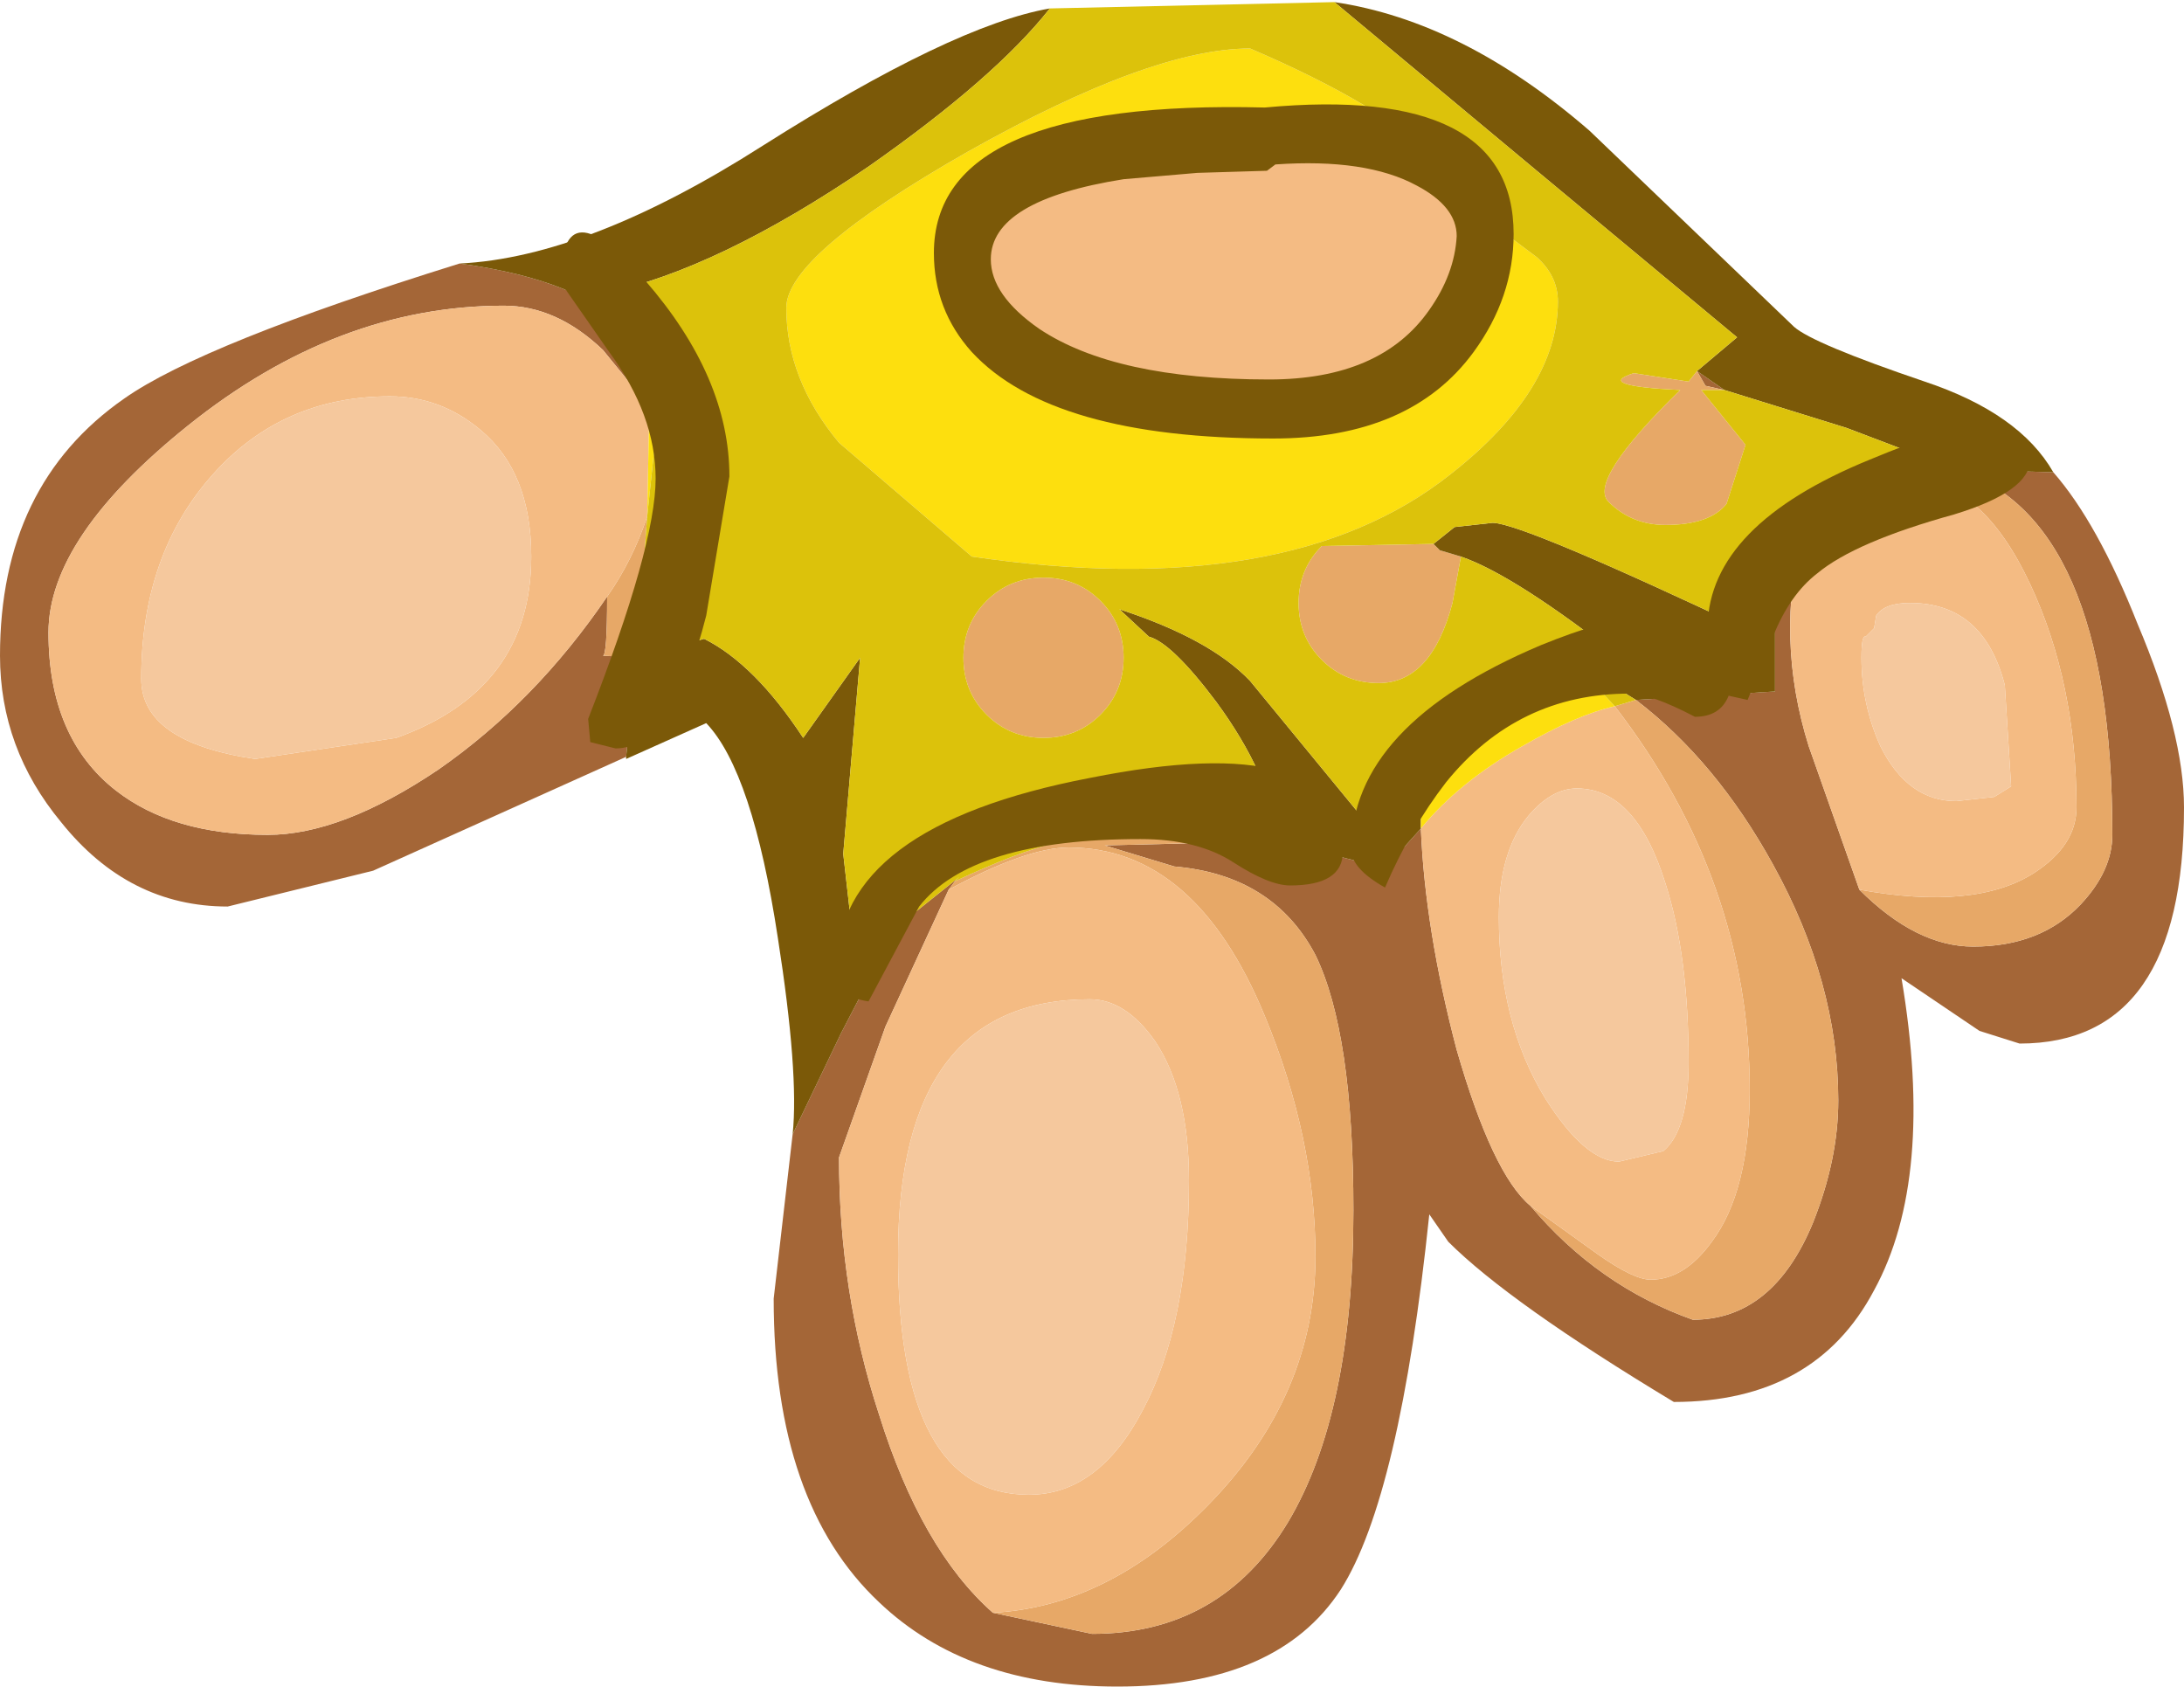 <?xml version="1.0" encoding="UTF-8" standalone="no"?>
<svg xmlns:ffdec="https://www.free-decompiler.com/flash" xmlns:xlink="http://www.w3.org/1999/xlink" ffdec:objectType="shape" height="40.0px" width="51.8px" xmlns="http://www.w3.org/2000/svg">
  <g transform="matrix(1.0, 0.0, 0.0, 1.0, 27.6, 3.15)">
    <path d="M21.1 8.05 Q22.15 9.25 23.1 11.65 24.2 14.25 24.2 16.0 24.2 21.6 20.3 21.6 L19.35 21.3 17.5 20.05 Q18.3 24.8 16.85 27.45 15.45 30.1 12.1 30.1 8.2 27.75 6.75 26.3 L6.3 25.65 Q5.6 32.35 4.2 34.55 2.7 36.85 -1.1 36.85 -4.65 36.85 -6.75 34.85 -9.25 32.5 -9.25 27.65 L-8.8 23.75 -7.65 21.35 -6.35 18.85 -4.85 17.65 -4.95 17.75 -5.1 17.95 -6.6 21.2 -7.7 24.3 Q-7.7 27.5 -6.75 30.4 -5.75 33.6 -4.05 35.1 L-1.7 35.6 Q1.35 35.6 2.95 32.95 4.5 30.35 4.5 25.55 4.5 21.35 3.6 19.5 2.6 17.6 0.25 17.4 L-1.4 16.9 2.7 16.8 4.5 17.25 5.5 17.2 5.65 17.0 6.1 16.5 Q6.2 18.9 6.95 21.75 7.8 24.7 8.7 25.45 10.3 27.35 12.55 28.15 14.45 28.15 15.4 25.85 16.0 24.35 16.0 22.95 16.0 20.15 14.45 17.35 13.1 14.9 11.2 13.45 L14.5 13.25 14.5 10.7 15.05 9.6 15.15 9.45 Q14.5 12.0 15.3 14.55 L16.5 17.95 Q17.85 19.3 19.2 19.3 20.8 19.3 21.75 18.3 22.5 17.5 22.5 16.65 22.5 9.05 18.7 7.95 L19.2 8.0 21.1 8.05 M-12.75 14.8 L-18.75 17.5 -22.2 18.35 Q-24.55 18.35 -26.15 16.35 -27.6 14.6 -27.6 12.4 -27.6 8.35 -24.65 6.3 -22.8 5.0 -16.7 3.1 -13.75 3.5 -12.65 4.75 L-12.25 5.55 -12.2 6.5 -13.3 5.15 Q-14.4 4.1 -15.65 4.1 -19.6 4.1 -23.15 6.95 -26.45 9.6 -26.45 11.85 -26.45 14.35 -24.85 15.6 -23.5 16.65 -21.25 16.65 -19.5 16.65 -17.2 15.1 -14.9 13.5 -13.2 11.0 -13.2 12.4 -13.3 12.4 L-12.5 12.45 -12.75 14.8 M12.65 5.65 L13.3 6.1 12.85 6.0 12.65 5.65" fill="#a46637" fill-rule="evenodd" stroke="none"/>
    <path d="M18.7 7.95 Q22.5 9.05 22.5 16.65 22.5 17.5 21.75 18.3 20.8 19.3 19.2 19.3 17.85 19.3 16.5 17.95 19.25 18.45 20.65 17.55 21.65 16.9 21.65 16.0 21.65 13.05 20.55 10.7 19.4 8.25 17.75 8.25 17.55 8.25 15.15 9.45 16.45 7.75 18.7 7.95 M11.2 13.45 Q13.1 14.9 14.45 17.35 16.0 20.15 16.0 22.95 16.0 24.35 15.4 25.85 14.45 28.15 12.55 28.15 10.3 27.35 8.7 25.45 L10.3 26.6 Q11.15 27.2 11.55 27.2 12.35 27.2 13.0 26.3 13.9 25.1 13.9 22.7 13.9 17.75 10.7 13.6 L11.2 13.45 M2.7 16.8 L-1.4 16.9 0.25 17.4 Q2.6 17.6 3.6 19.5 4.5 21.35 4.5 25.55 4.5 30.35 2.95 32.95 1.35 35.6 -1.7 35.6 L-4.05 35.1 Q-1.3 34.95 1.05 32.55 3.6 29.95 3.6 26.65 3.6 23.85 2.4 20.95 0.75 16.95 -2.25 16.95 -3.25 16.95 -5.1 17.95 L-4.95 17.75 Q-3.45 17.05 -2.6 16.85 -1.3 16.5 2.7 16.8 M13.3 6.1 L12.75 6.1 13.8 7.4 13.35 8.8 Q12.95 9.3 11.9 9.3 11.1 9.3 10.55 8.75 10.05 8.25 12.25 6.1 10.2 6.0 11.15 5.7 L12.45 5.9 12.65 5.65 12.85 6.0 13.3 6.1 M6.4 9.75 L6.55 9.9 7.05 10.05 6.85 11.15 Q6.35 13.05 5.1 13.05 4.3 13.05 3.75 12.5 3.2 11.95 3.2 11.15 3.2 10.35 3.75 9.8 L6.4 9.75 M7.85 2.2 L6.5 0.65 Q7.05 0.65 7.45 1.1 7.85 1.55 7.85 2.2 M-2.85 10.55 Q-2.05 10.55 -1.5 11.1 -0.95 11.65 -0.95 12.45 -0.95 13.25 -1.5 13.8 -2.05 14.35 -2.85 14.35 -3.65 14.35 -4.2 13.8 -4.75 13.25 -4.75 12.45 -4.75 11.65 -4.2 11.1 -3.65 10.55 -2.85 10.55 M-12.25 9.1 L-12.5 12.45 -13.3 12.4 Q-13.2 12.4 -13.2 11.0 -12.6 10.15 -12.25 9.1" fill="#e7a867" fill-rule="evenodd" stroke="none"/>
    <path d="M16.5 17.95 L15.3 14.55 Q14.5 12.0 15.15 9.45 17.55 8.25 17.75 8.25 19.4 8.25 20.55 10.7 21.65 13.05 21.65 16.0 21.65 16.9 20.65 17.55 19.25 18.45 16.5 17.95 M8.7 25.45 Q7.8 24.7 6.95 21.75 6.2 18.9 6.1 16.5 7.0 15.4 8.5 14.55 9.8 13.8 10.7 13.6 13.9 17.75 13.9 22.7 13.9 25.1 13.0 26.3 12.35 27.2 11.55 27.2 11.15 27.2 10.3 26.6 L8.7 25.45 M-4.05 35.1 Q-5.75 33.6 -6.75 30.4 -7.7 27.5 -7.7 24.3 L-6.6 21.2 -5.1 17.95 Q-3.25 16.95 -2.25 16.95 0.75 16.95 2.4 20.95 3.6 23.85 3.6 26.65 3.6 29.95 1.05 32.55 -1.3 34.95 -4.05 35.1 M16.85 11.75 L16.65 11.95 Q16.55 11.9 16.55 12.45 16.55 13.55 17.0 14.55 17.65 15.85 18.8 15.85 L19.7 15.75 20.1 15.5 19.95 13.1 Q19.45 11.15 17.7 11.15 17.1 11.15 16.9 11.45 L16.85 11.75 M6.5 0.65 L7.85 2.2 Q7.45 4.0 6.1 5.15 4.45 6.45 1.8 6.45 -0.75 6.45 -2.55 5.25 -4.35 4.05 -4.35 2.45 -4.35 -0.1 2.05 -0.1 L4.25 0.15 6.5 0.65 M9.8 15.55 Q9.2 15.55 8.65 16.2 7.95 17.05 7.95 18.6 7.95 21.1 9.05 22.9 10.0 24.4 10.8 24.4 L11.85 24.15 Q12.45 23.65 12.45 22.05 12.45 19.5 11.9 17.8 11.2 15.55 9.8 15.55 M-18.35 6.25 Q-20.9 6.25 -22.55 8.1 -24.25 10.0 -24.25 12.95 -24.25 14.45 -21.55 14.85 L-18.2 14.35 Q-15.0 13.2 -15.0 10.05 -15.0 8.05 -16.2 7.05 -17.15 6.25 -18.35 6.25 M-12.25 9.1 Q-12.6 10.15 -13.2 11.0 -14.9 13.5 -17.2 15.1 -19.5 16.65 -21.25 16.65 -23.5 16.65 -24.85 15.6 -26.45 14.35 -26.45 11.85 -26.45 9.6 -23.15 6.95 -19.6 4.1 -15.65 4.1 -14.4 4.1 -13.3 5.15 L-12.2 6.5 -12.25 9.1 M-1.75 20.55 Q-6.3 20.55 -6.3 26.6 -6.3 32.3 -3.2 32.3 -1.55 32.3 -0.5 30.3 0.6 28.25 0.6 24.85 0.6 22.75 -0.2 21.55 -0.9 20.55 -1.75 20.55" fill="#f4bb83" fill-rule="evenodd" stroke="none"/>
    <path d="M16.85 11.75 L16.9 11.45 Q17.1 11.15 17.7 11.15 19.45 11.15 19.95 13.1 L20.1 15.5 19.7 15.75 18.8 15.85 Q17.65 15.85 17.0 14.55 16.55 13.55 16.55 12.45 16.55 11.9 16.65 11.95 L16.85 11.75 M9.8 15.55 Q11.2 15.55 11.9 17.8 12.45 19.5 12.45 22.05 12.45 23.65 11.85 24.15 L10.8 24.4 Q10.0 24.4 9.05 22.9 7.95 21.1 7.95 18.6 7.95 17.05 8.65 16.2 9.2 15.55 9.8 15.55 M-18.35 6.25 Q-17.15 6.25 -16.2 7.05 -15.0 8.05 -15.0 10.05 -15.0 13.2 -18.2 14.35 L-21.55 14.85 Q-24.25 14.45 -24.25 12.95 -24.25 10.0 -22.55 8.1 -20.9 6.25 -18.35 6.25 M-1.75 20.55 Q-0.9 20.55 -0.2 21.55 0.6 22.75 0.6 24.85 0.6 28.25 -0.5 30.3 -1.55 32.3 -3.2 32.3 -6.3 32.3 -6.3 26.6 -6.3 20.55 -1.75 20.55" fill="#f5c89d" fill-rule="evenodd" stroke="none"/>
    <path d="M4.05 -3.1 Q7.1 -2.65 10.1 -0.05 L14.95 4.6 Q15.4 5.0 18.05 5.9 20.3 6.65 21.1 8.05 L19.2 8.0 18.7 7.95 16.2 7.0 13.3 6.1 12.65 5.65 13.6 4.85 8.85 0.9 4.05 -3.1 M-8.8 23.75 Q-8.65 22.3 -9.15 19.1 -9.75 15.15 -10.85 14.0 L-12.75 14.85 -12.75 14.8 -12.5 12.45 -10.9 12.0 Q-9.7 12.6 -8.55 14.35 L-7.2 12.45 -7.6 17.1 -7.3 19.75 -6.35 18.85 -7.65 21.35 -8.8 23.75 M-16.7 3.1 Q-13.65 2.95 -9.5 0.3 -5.0 -2.55 -2.7 -2.95 -4.0 -1.3 -7.0 0.8 -10.6 3.25 -13.25 3.8 L-12.65 4.75 Q-13.75 3.5 -16.7 3.1 M14.5 10.7 L14.5 13.25 11.2 13.45 Q9.55 12.45 10.95 12.55 8.35 10.5 7.05 10.05 L6.55 9.9 6.4 9.75 6.9 9.35 7.8 9.25 Q8.5 9.25 14.1 11.9 L14.5 10.7 M6.1 16.5 L5.65 17.0 6.1 15.05 6.1 16.5 M5.5 17.2 L4.5 17.25 2.7 16.8 2.75 16.8 Q2.5 15.2 1.25 13.5 0.2 12.1 -0.35 11.95 L-1.05 11.3 Q1.1 12.0 2.05 13.0 L5.5 17.2 M-12.25 5.55 Q-11.65 6.8 -12.05 7.2 L-12.2 6.5 -12.25 5.55" fill="#7b5908" fill-rule="evenodd" stroke="none"/>
    <path d="M6.5 0.65 L4.25 0.15 2.05 -0.1 Q-4.35 -0.1 -4.35 2.45 -4.35 4.05 -2.55 5.25 -0.75 6.45 1.8 6.45 4.45 6.45 6.1 5.15 7.45 4.0 7.85 2.2 L8.85 2.95 Q9.35 3.4 9.35 4.0 9.35 6.1 6.8 8.1 2.95 11.15 -4.55 10.05 L-7.7 7.35 Q-8.95 5.85 -8.95 4.15 -8.95 2.9 -4.65 0.45 -0.3 -2.0 2.05 -2.0 5.2 -0.65 6.5 0.65 M6.1 16.5 L6.1 15.05 9.15 12.65 10.0 12.85 10.7 13.6 Q9.8 13.8 8.5 14.55 7.0 15.4 6.1 16.5 M-12.05 7.2 L-12.25 9.1 -12.2 6.5 -12.05 7.2" fill="#fddf0e" fill-rule="evenodd" stroke="none"/>
    <path d="M-2.7 -2.95 L4.05 -3.1 8.85 0.9 13.6 4.85 12.65 5.65 12.45 5.9 11.15 5.7 Q10.2 6.0 12.25 6.1 10.05 8.25 10.55 8.75 11.1 9.3 11.9 9.3 12.95 9.3 13.35 8.8 L13.8 7.4 12.75 6.1 13.3 6.1 16.2 7.0 18.7 7.95 Q16.45 7.75 15.15 9.45 L15.05 9.6 14.5 10.7 14.1 11.9 Q8.5 9.25 7.8 9.25 L6.9 9.35 6.4 9.75 3.75 9.8 Q3.2 10.35 3.2 11.15 3.2 11.95 3.75 12.5 4.3 13.05 5.1 13.05 6.35 13.05 6.85 11.15 L7.05 10.05 Q8.35 10.5 10.95 12.55 9.55 12.45 11.2 13.45 L10.7 13.6 10.0 12.85 9.15 12.65 6.1 15.05 5.65 17.0 5.5 17.2 2.05 13.0 Q1.1 12.0 -1.05 11.3 L-0.35 11.95 Q0.2 12.1 1.25 13.5 2.5 15.2 2.75 16.8 L2.7 16.8 Q-1.3 16.5 -2.6 16.85 -3.45 17.05 -4.95 17.75 L-4.85 17.65 -6.35 18.85 -7.3 19.75 -7.6 17.1 -7.2 12.45 -8.55 14.35 Q-9.7 12.6 -10.9 12.0 L-12.5 12.45 -12.25 9.1 -12.05 7.2 Q-11.65 6.8 -12.25 5.55 L-12.65 4.75 -13.25 3.8 Q-10.6 3.25 -7.0 0.8 -4.0 -1.3 -2.7 -2.95 M7.85 2.2 Q7.85 1.55 7.45 1.1 7.05 0.65 6.5 0.65 5.2 -0.65 2.05 -2.0 -0.3 -2.0 -4.65 0.45 -8.95 2.9 -8.95 4.15 -8.95 5.85 -7.7 7.35 L-4.55 10.05 Q2.95 11.15 6.8 8.1 9.35 6.1 9.35 4.0 9.35 3.4 8.85 2.95 L7.85 2.2 M-2.85 10.55 Q-3.65 10.55 -4.2 11.1 -4.75 11.65 -4.75 12.45 -4.75 13.25 -4.2 13.8 -3.65 14.35 -2.85 14.35 -2.05 14.35 -1.5 13.8 -0.95 13.25 -0.95 12.45 -0.95 11.65 -1.5 11.1 -2.05 10.55 -2.85 10.55" fill="#dcc20b" fill-rule="evenodd" stroke="none"/>
    <path d="M12.6 13.85 Q11.55 13.3 11.05 13.3 8.4 13.3 6.7 15.4 5.85 16.5 5.25 17.9 4.45 17.45 4.45 17.0 4.45 14.05 8.95 12.15 11.9 10.95 12.9 11.7 12.95 9.3 16.75 7.75 20.55 6.15 20.55 7.75 20.55 8.5 18.75 9.05 16.4 9.7 15.5 10.45 14.85 10.95 14.45 11.95 L13.85 13.45 13.4 13.35 Q13.2 13.85 12.6 13.85 M8.3 2.4 Q8.3 3.9 7.35 5.2 5.85 7.25 2.6 7.25 -2.65 7.25 -4.55 5.2 -5.45 4.2 -5.45 2.85 -5.45 -0.8 2.4 -0.6 8.3 -1.15 8.3 2.4 M2.45 0.9 L0.8 0.95 -0.95 1.1 Q-4.1 1.6 -4.1 3.0 -4.1 3.85 -2.95 4.65 -1.15 5.85 2.5 5.85 5.15 5.85 6.3 4.2 6.9 3.35 6.95 2.45 6.95 1.75 6.0 1.25 4.8 0.6 2.65 0.75 L2.45 0.9 M4.25 17.05 Q4.25 17.85 3.0 17.85 2.5 17.85 1.65 17.3 0.8 16.75 -0.55 16.75 -4.55 16.75 -5.8 18.35 L-7.0 20.6 Q-7.75 20.5 -7.75 19.8 -7.75 16.45 -1.75 15.3 4.25 14.1 4.25 17.05 M-10.3 8.15 L-10.85 11.45 Q-11.65 14.6 -13.0 14.6 L-13.6 14.45 -13.65 13.9 Q-12.05 9.8 -12.05 8.2 -12.05 6.7 -13.15 5.2 L-14.3 3.55 Q-14.3 1.2 -12.3 3.5 -10.3 5.8 -10.3 8.15" fill="#7b5908" fill-rule="evenodd" stroke="none"/>
  </g>
</svg>
